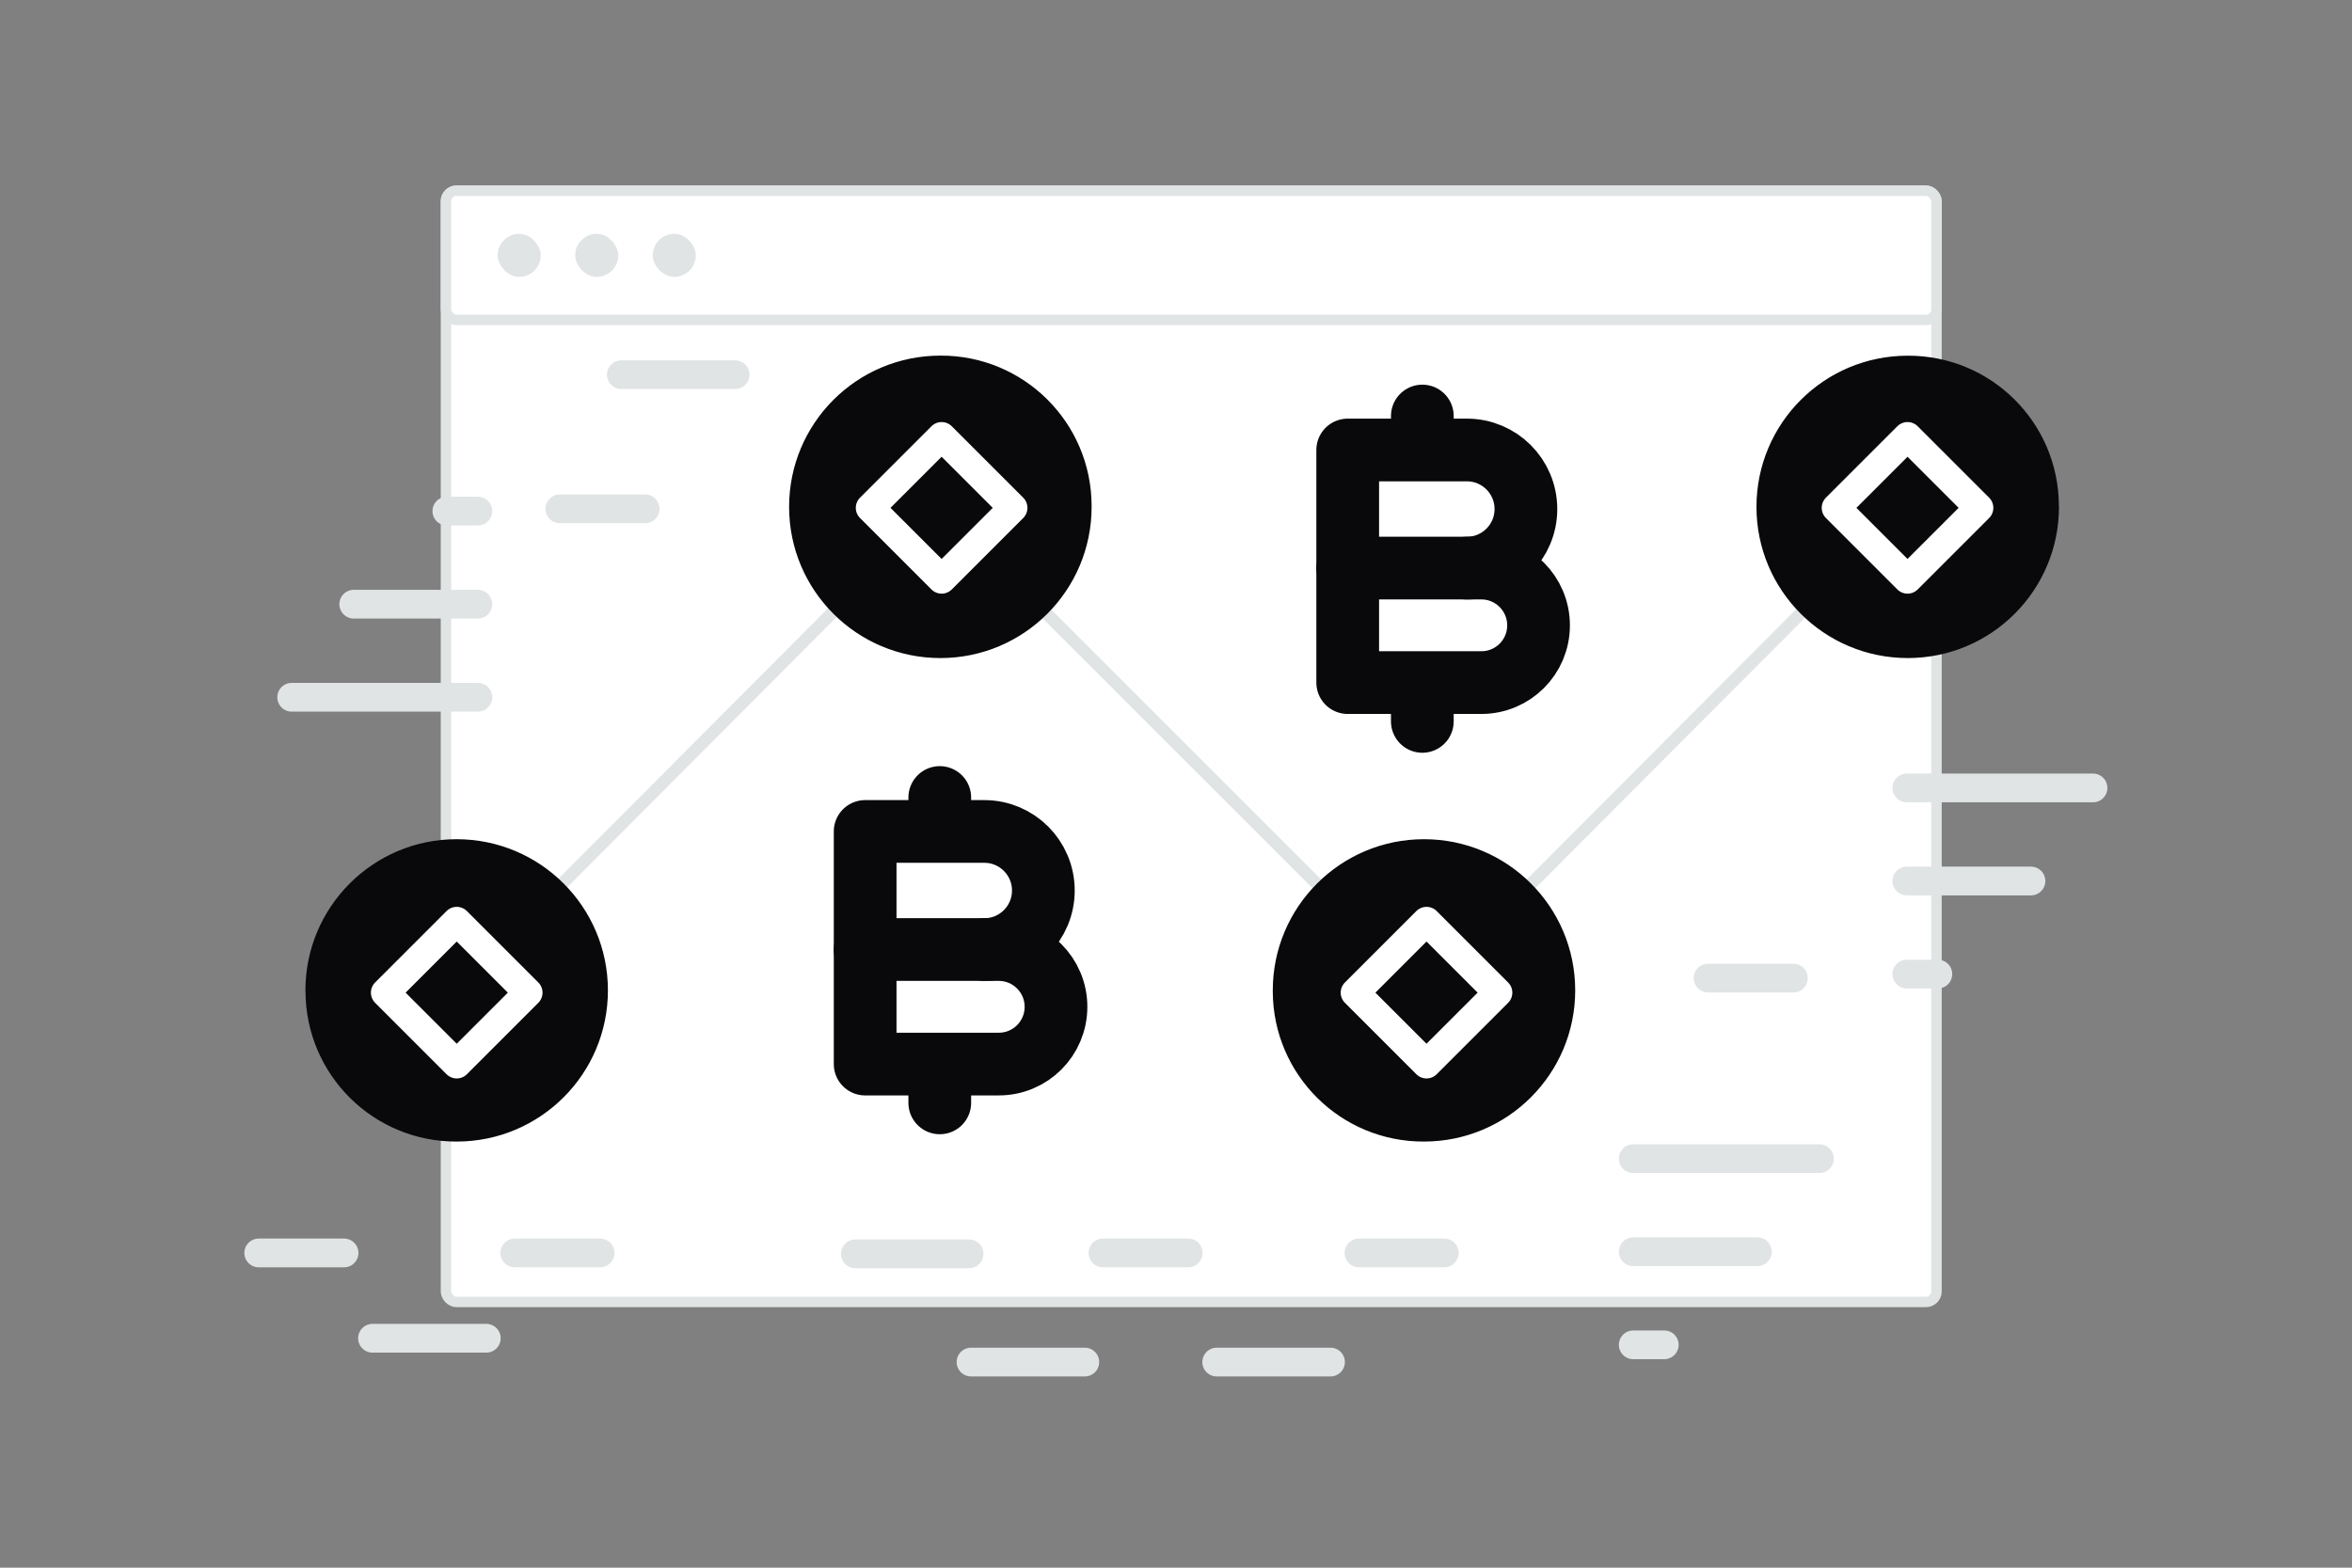 <svg width="900" height="600" viewBox="0 0 900 600" fill="none" xmlns="http://www.w3.org/2000/svg"><rect x="0" y="0" width="900" height="600" fill="#808080" stroke="none"/><path fill="transparent" d="M0 0h900v600H0z"/><rect x="170.651" y="73" width="570.349" height="425.289" rx="4" fill="#fff" stroke="#E1E4E5" stroke-width="4"/><rect x="170.651" y="73" width="570.349" height="49.452" rx="4" fill="#fff" stroke="#E1E4E5" stroke-width="4"/><rect x="190.432" y="89.485" width="16.484" height="16.484" rx="8.242" fill="#E1E4E5"/><rect x="220.103" y="89.485" width="16.484" height="16.484" rx="8.242" fill="#E1E4E5"/><rect x="249.774" y="89.485" width="16.484" height="16.484" rx="8.242" fill="#E1E4E5"/><path d="M505.234 339.608 398.626 233m185.68 106.826 106.279-106.608m-476.88 106.39L319.983 233" stroke="#E1E4E5" stroke-width="4.707" stroke-linecap="round" stroke-linejoin="round"/><path fill-rule="evenodd" clip-rule="evenodd" d="M489.387 379.047c0-30.633 24.842-55.508 55.509-55.508 30.666 0 55.508 24.842 55.508 55.508 0 30.666-24.842 55.508-55.508 55.508-30.568.132-55.41-24.513-55.509-55.08v-.428zm-74.033-185.049c0 30.633-24.842 55.508-55.509 55.508-30.666 0-55.541-24.842-55.541-55.508 0-30.699 24.842-55.542 55.541-55.542 30.568-.131 55.41 24.514 55.509 55.081v.461zm370.165-.001c0 30.633-24.842 55.508-55.508 55.508-30.666 0-55.541-24.842-55.541-55.508 0-30.666 24.842-55.509 55.508-55.509 30.568-.131 55.41 24.513 55.508 55.081.033.132.033.263.033.428zm-666.297 185.05c0-30.633 24.842-55.508 55.508-55.508 30.666 0 55.541 24.842 55.541 55.508 0 30.666-24.842 55.508-55.508 55.508-30.567.132-55.41-24.513-55.508-55.08-.033-.132-.033-.264-.033-.428z" fill="#09090b" stroke="#09090b" stroke-width="4.707" stroke-linecap="round" stroke-linejoin="round"/><path clip-rule="evenodd" d="M566.834 261.249h-51.129v-43.831h51.115c12.12 0 21.909 9.816 21.909 21.909v0c.013 12.133-9.776 21.922-21.895 21.922z" stroke="#09090b" stroke-width="24" stroke-linecap="round" stroke-linejoin="round"/><path d="M515.705 217.432v-45.21h45.598c12.481 0 22.592 10.11 22.592 22.618v0c0 12.481-10.111 22.592-22.592 22.592m-17.043-58.211v12.95m0 103.929v-14.61" stroke="#09090b" stroke-width="24" stroke-linecap="round" stroke-linejoin="round"/><path clip-rule="evenodd" d="M382.18 407.249h-51.129v-43.831h51.116c12.119 0 21.909 9.816 21.909 21.909v0c.013 12.132-9.776 21.922-21.896 21.922z" stroke="#09090b" stroke-width="24" stroke-linecap="round" stroke-linejoin="round"/><path d="M331.051 363.432v-45.21h45.599c12.481 0 22.591 10.11 22.591 22.618v0c0 12.481-10.11 22.592-22.591 22.592m-17.044-58.211v12.95m0 103.929v-14.61" stroke="#09090b" stroke-width="24" stroke-linecap="round" stroke-linejoin="round"/><path d="M686.251 374.347h-32.656M246.877 194.739h-32.656M415.106 521.3h-43.542m-.728-41.409h-43.542m-46.011-336.487h-43.541" stroke="#E1E4E5" stroke-width="11" stroke-linecap="round" stroke-linejoin="round"/><path clip-rule="evenodd" d="m360.311 167.03 27.339 27.339-27.339 27.339-27.339-27.339 27.339-27.339zM174.764 352.577l27.339 27.339-27.339 27.338-27.339-27.338 27.339-27.339zm371.094 0 27.339 27.339-27.339 27.338-27.339-27.338 27.339-27.339zM729.919 167.03l27.339 27.339-27.339 27.339-27.339-27.339 27.339-27.339z" stroke="#fff" stroke-width="11" stroke-linecap="round" stroke-linejoin="round"/><path d="M229.625 479.535h-32.656m-65.313 0H99m87.084 32.656h-43.542m410.117-32.656h-32.657m-65.312 0h-32.656m87.083 41.765h-43.541M111.613 266.862h71.25M696.21 443.453h-71.25m175.938-141.891h-71.25m-546.785-70.324h-47.5M624.96 479.077h47.5m57.188-141.89h47.5M182.863 195.612h-11.875m453.972 319.09h11.875m92.813-141.891h11.875" stroke="#E1E4E5" stroke-width="11" stroke-linecap="round" stroke-linejoin="round"/></svg>